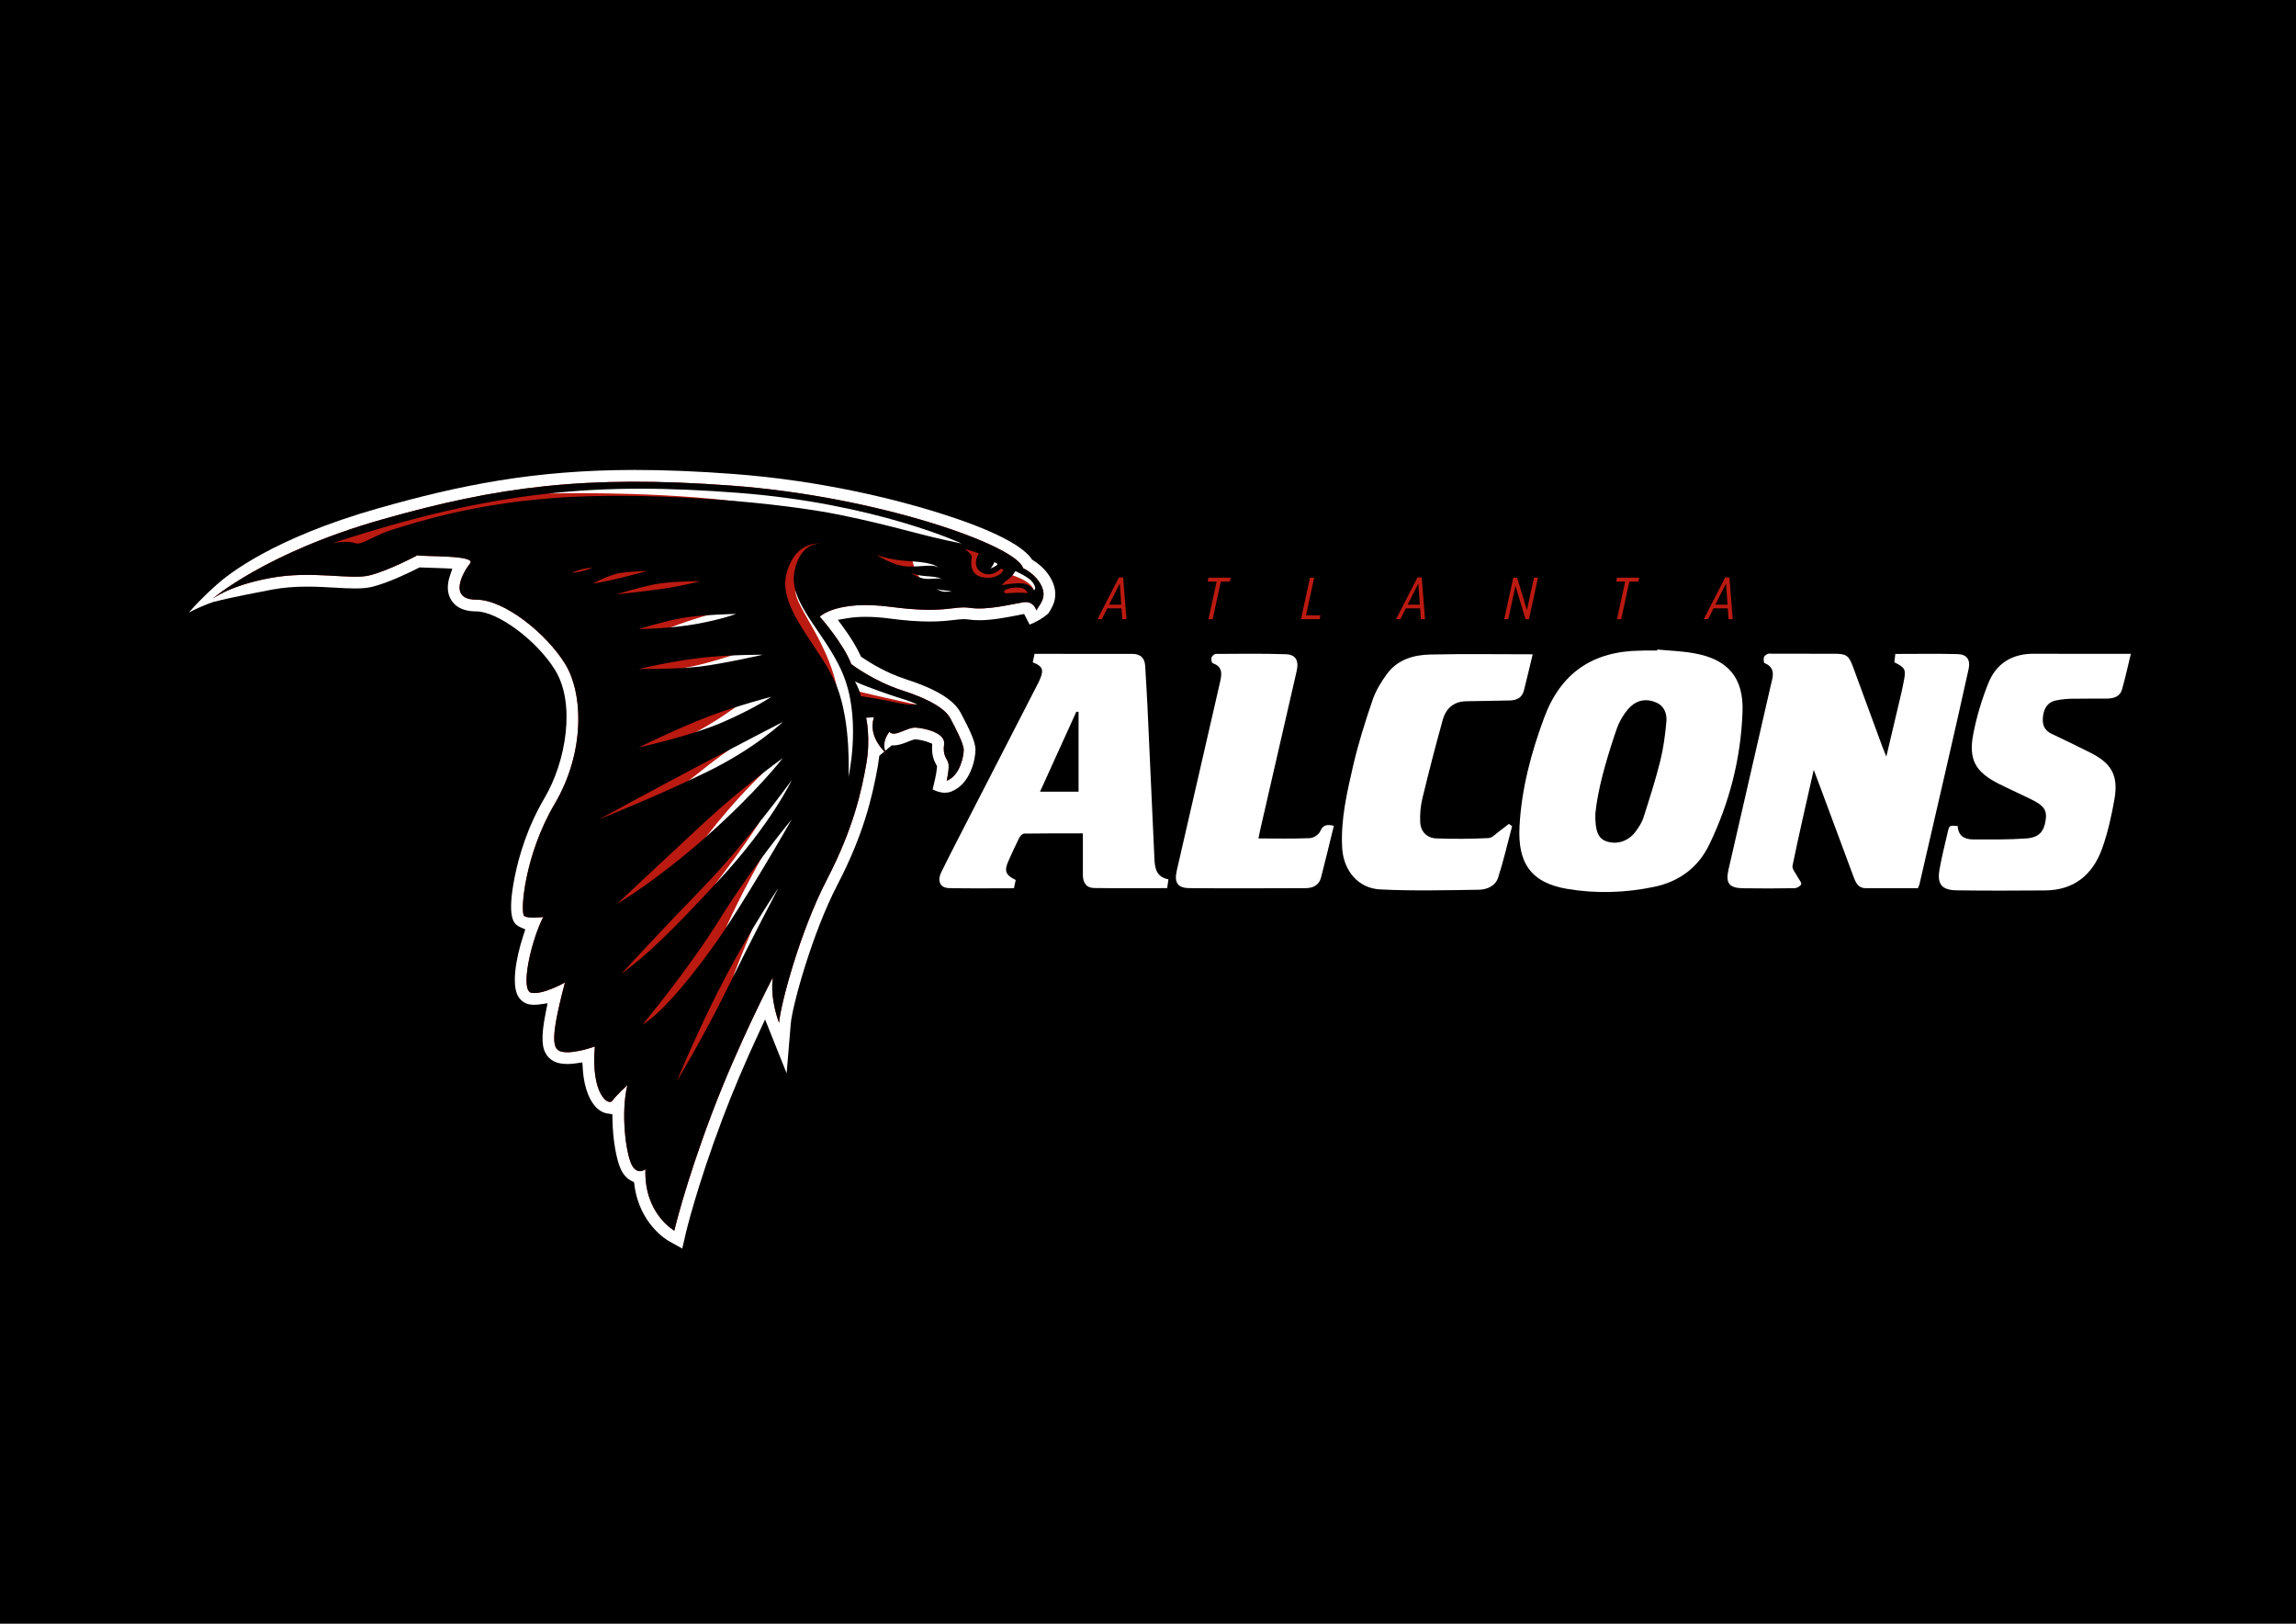 <?xml version="1.0" encoding="utf-8"?>
<!-- Generator: Adobe Illustrator 16.0.0, SVG Export Plug-In . SVG Version: 6.00 Build 0)  -->
<!DOCTYPE svg PUBLIC "-//W3C//DTD SVG 1.1//EN" "http://www.w3.org/Graphics/SVG/1.1/DTD/svg11.dtd">
<svg version="1.1" xmlns="http://www.w3.org/2000/svg" xmlns:xlink="http://www.w3.org/1999/xlink" x="0px" y="0px"
	 width="841.89px" height="595.28px" viewBox="0 0 841.89 595.28" enable-background="new 0 0 841.89 595.28" xml:space="preserve">
<g id="Layer_1">
	<rect width="841.89" height="595.28"/>
</g>
<g id="Layer_2">
	<g>
		<path fill="#FFFFFF" d="M245.158,454.946c-0.434-0.242-10.639-6.103-12.523-20.42l-0.146-1.109l-0.998-0.508
			c-1.621-0.825-2.924-2.27-3.873-4.295c-1.371-2.923-2.909-9.901-3.047-18.316l-0.029-1.803l-1.784-0.265
			c-1.595-0.237-3.128-1.116-4.436-2.541c-1.501-1.638-4.1-5.619-4.632-13.894l-0.148-2.302l-2.282,0.335
			c-1.152,0.169-2.22,0.255-3.173,0.255c-0.464,0-0.906-0.02-1.314-0.058c-1.295-0.116-4.314-0.39-6.264-3.175
			c-1.677-2.393-2.373-6.044-0.319-16.085l0.603-2.949l-2.981,0.418c-0.66,0.093-1.294,0.14-1.886,0.14
			c-0.627,0-1.234-0.05-1.803-0.148c-1.864-0.325-3.451-1.558-4.351-3.38c-1.89-3.828-1.03-12.364,2.243-22.276l0.606-1.835
			l-1.769-0.778c-0.444-0.195-0.844-0.428-1.224-0.713c-1.073-0.804-3.919-2.938-0.809-18.165
			c1.446-7.078,4.502-17.771,10.844-28.519c7.905-13.398,11.5-34.639,3.833-46.991c-6.71-10.81-21.013-21.42-28.875-21.42
			c-5.998,0-8.531-2.699-9.6-4.962c-1.066-2.26-1.086-4.967-0.058-8.046l0.889-2.662l-2.804-0.135
			c-1.914-0.092-3.807-0.144-5.039-0.177c-1.568-0.044-2.697-0.077-3.586-0.122l-0.565-0.029l-0.505,0.256
			c-3.138,1.593-11.062,5.451-16.871,6.863c-1.688,0.411-3.681,0.603-6.275,0.603c-2.245,0-4.716-0.141-7.333-0.29l-0.101-0.006
			c-3.208-0.183-6.525-0.373-10.1-0.373c-4.713,0-8.881,0.348-12.743,1.062c-0.188,0.035-17.194,3.236-21.082,4.446l-0.049-0.091
			c-3.534,1.178-6.779,2.64-9.569,4.089c5.011-5.702,9.851-9.87,9.923-9.932l0.192-0.173c4.178-3.823,20.799-17.148,59.291-28.097
			c29.71-8.451,57.089-14.079,94.143-14.079c10.982,0,22.691,0.472,35.796,1.442c33.219,2.456,60.418,9.624,73.675,13.678
			c25.019,7.649,33.374,13.701,35.977,17.431l0.248,0.355l0.367,0.23c2.235,1.4,5.267,3.871,7.019,7.693
			c2.583,5.636-0.081,9.663-1.361,11.598c0,0-0.135,0.2-0.163,0.243c-2.59,2.194-5.21,3.416-6.811,4.024l-1.997-3.893l-2.604,0.51
			c-3.843,0.751-9.11,1.781-13.911,1.782c-1.377,0-2.663-0.088-3.821-0.263c-0.585-0.09-1.146-0.132-1.759-0.132
			c-1.071,0-2.191,0.131-3.61,0.296c-2.21,0.257-4.962,0.578-8.962,0.578c-4.257,0-9.071-0.363-14.716-1.109
			c-3.106-0.409-6.04-0.617-8.72-0.617c-2.472,0-4.765,0.177-6.813,0.526l-3.384,0.576l2.024,2.773
			c2.745,3.76,4.825,7.183,6.185,10.171l0.246,0.542l0.491,0.335c2.921,1.992,8.885,5.674,16.016,7.965
			c11.002,3.537,17.571,7.561,20.082,12.302l0.047,0.089c3.483,6.581,5.371,10.677,5.371,13.466c0,3.089-1.654,12.544-9.004,15.37
			c-0.674,0.245-1.432,0.376-2.218,0.376c-1.805,0-3.447-0.678-4.482-1.228l0.955-4.138c0.279-1.224,0.529-2.809,0.597-3.774
			l0.043-0.617l-0.294-0.544c-0.596-1.101-1.592-2.943-1.52-6.181l0.033-1.498l-1.399-0.535c-1.344-0.514-3.139-0.924-4.572-1.044
			l-0.346-0.029l-0.337,0.083c-0.54,0.132-1.321,0.437-2.211,0.792c-1.656,0.662-3.368,1.345-5.207,1.356l-0.764,0.005l-4.548,3.8
			l-0.099,0.841c-0.118,1.015-0.269,2.031-0.448,3.021c-2.138,11.882-5.41,25.364-14.794,43.409
			c-9.381,18.044-16.589,44.584-17.12,50.956l-1.516,18.19l-7.9-19.749l-2.075,4.457c-5.279,11.337-9.839,22.081-13.552,31.935
			c-9.542,25.326-13.415,41.845-13.453,42.008l-1.291,5.597L245.158,454.946z"/>
		<path fill="#BB1A11" d="M381.946,214.922c-2.082-4.54-6.81-6.62-6.81-6.62c-2.271-8.324-53.155-26.295-106.877-30.267
			c-53.722-3.972-85.88,0.379-128.442,12.485c-42.562,12.106-62.045,29.132-62.045,29.132s6.053-4.918,21.375-7.756
			c15.323-2.837,29.32,0.757,36.319-0.945c7-1.703,17.592-7.378,17.592-7.378c1.703,0.568,21.943-0.188,19.294,3.027
			c-2.648,3.216-8.134,13.242,2.271,13.242s25.726,12.485,32.536,23.456c6.81,10.972,7.377,32.537-3.783,51.454
			c-11.161,18.916-12.673,39.911-11.161,41.048c1.513,1.135,6.999,0.377,6.999,0.377c-4.351,8.324-8.702,27.051-4.351,27.809
			c4.351,0.754,12.296-3.783,12.296-3.783c-6.243,23.645-4.162,25.156,0,25.537c4.162,0.377,10.971-2.08,10.971-2.08
			c-1.513,17.4,4.918,21.941,6.432,19.859c1.513-2.078,5.485-5.674,5.485-5.674c-2.458,10.217-0.568,24.59,1.472,28.941
			c2.04,4.352,5.148,1.893,5.148,1.893c-0.567,16.268,10.593,22.51,10.593,22.51s3.783-16.457,13.62-42.562
			c9.837-26.104,22.511-50.316,22.511-50.316c-1.135,8.133,2.271,16.646,2.271,16.646c0.567-6.811,7.755-33.67,17.592-52.586
			c9.836-18.917,12.674-32.726,14.376-42.185c1.702-9.458-0.042-17.076-0.042-17.076l2.878-0.138
			c-2.459,7.378,4.541,13.242,4.541,13.242c-2.27-3.973,1.134-7.945,1.134-7.945c1.703,2.27,6.433-1.703,9.648-1.514
			c3.216,0.189,10.971,1.893,10.403,6.055c-0.567,4.16,0.946,5.106,1.514,6.809c0.567,1.702-0.568,6.621-0.568,6.621
			c4.918-1.893,6.242-9.08,6.242-11.35c0-2.271-3.215-8.324-4.918-11.54c-1.703-3.215-6.999-6.809-17.592-10.214
			c-10.593-3.404-18.727-9.647-18.727-9.647c-2.838-7.566-11.539-17.403-11.539-17.403s6.053-6.242,26.104-3.594
			c20.051,2.648,22.89-0.568,29.132,0.379c6.243,0.945,15.701-1.514,19.483-2.082c3.784-0.566,4.729,3.027,4.729,3.027
			C380.811,221.921,384.027,219.462,381.946,214.922z"/>
		<g>
			<path fill="#FFFFFF" d="M201.34,180.918c0,0,34.26-0.939,65.064,2.507c30.804,3.447,31.364,8.419,31.364,8.419l49.372,7.755
				l10.405,0.946l-7.945-4.541l-43.697-11.917l-39.346-4.917l-29.321-1.514h-21.186L201.34,180.918z"/>
			<path fill="#FFFFFF" d="M334.371,203.762c0,0,0.189,9.742,10.405,14.093c10.214,4.351,9.742,1.135,9.742,1.135
				s-7.283-5.581-7.567-9.174C346.667,206.221,334.371,203.762,334.371,203.762z"/>
			<path fill="#FFFFFF" d="M369.461,210.381c0,0,9.948,2.419,9.742,7l1.418-0.946l-0.757-3.027l-6.715-5.58l-2.364,1.135
				L369.461,210.381z"/>
			<path fill="#FFFFFF" d="M313.28,253.133c0,0,20.93,5.075,26.293,5.769l-6.621-3.783l-12.106-3.877l-9.742-4.729L313.28,253.133z"
				/>
			<path fill="#FFFFFF" d="M309.038,258.902c0,0-0.669-0.207-2.315-7.598c-3.722-16.709-15.207-29.205-15.008-34.697l8.134,0.774
				l-0.567,10.341l8.198,13.494l6.81,14.124v17.466l-1.956,13.999l-9.782-4.729l1.019-6.937l2.9-14.376l-5.486-4.224
				L309.038,258.902z"/>
			<path fill="#FFFFFF" d="M262.962,224.569c-0.757,0.126-8.732,2.27-17.014,5.417c-8.796,3.342,2.891,3.536,2.891,3.536
				l16.519-2.647l9.207-5.424c0,0-1.26-3.152-1.891-2.9S262.962,224.569,262.962,224.569z"/>
			<path fill="#FFFFFF" d="M268.276,240.308c0,0-10.487,3.513-17.444,4.554c-7.969,1.193-5.021,6.695-5.021,6.695l20.683-4.036
				l20.052-7.213c0,0-2.271-4.01-2.774-3.884C283.265,236.55,268.276,240.308,268.276,240.308z"/>
			<path fill="#FFFFFF" d="M269.622,259.298c0,0-5.582,4.25-14.193,8.998c-8.64,4.764,26.449-7.281,26.449-7.281l3.784-5.927v-4.161
				l-15.847,5.422L269.622,259.298z"/>
			<path fill="#FFFFFF" d="M267.732,274.708c0,0-2.419,1.266-15.11,11.426c-12.069,9.661,4.539,1.869,4.539,1.869l25.095-13.295
				l8.557-12.811l-9.565,1.639c0,0-15.995,7.494-14.755,9.333S267.732,274.708,267.732,274.708z"/>
			<path fill="#FFFFFF" d="M279.699,283.454c0,0-9.838,9.215-20.667,23.212c-10.909,14.101,4.435,3.405,4.435,3.405l17.528-20.808
				l10.719-14.629l-6.937-0.883L279.699,283.454z"/>
			<path fill="#FFFFFF" d="M278.461,301.485c0,0-4.664,7.557-16.128,22.586l8.064-4.795l23.84-33.922l-3.424-2.775l-9.817,11.98
				L278.461,301.485z"/>
			<path fill="#FFFFFF" d="M279.194,314.646c0,0-7.531,13.206-13.034,25.554l13.699-14.744l12.485-23.961l-1.531-3.656l-4.521,2.9
				L279.194,314.646z"/>
			<path fill="#FFFFFF" d="M275.71,340.95c0,0-3.892,9.174-6.996,17.332l11.651-19.332l7.945-14.879l-4.162-1.516l-9.206,15.637
				L275.71,340.95z"/>
		</g>
		<path d="M381.946,214.922c-2.082-4.541-6.81-6.621-6.81-6.621c-2.271-8.323-53.155-26.294-106.877-30.266
			c-53.722-3.973-85.88,0.378-128.442,12.485c-42.562,12.106-62.046,29.131-62.046,29.131s6.054-4.918,21.376-7.755
			c15.322-2.838,29.319,0.757,36.319-0.946c6.999-1.702,17.592-7.377,17.592-7.377c1.702,0.567,21.942-0.189,19.294,3.026
			c-2.649,3.216-8.134,13.242,2.27,13.242c10.404,0,25.726,12.485,32.536,23.456c6.81,10.972,7.378,32.537-3.784,51.453
			c-11.161,18.917-12.673,39.912-11.161,41.049c1.514,1.135,7,0.377,7,0.377c-4.351,8.324-8.702,27.051-4.351,27.809
			c4.351,0.754,12.295-3.783,12.295-3.783c-6.243,23.645-4.161,25.156,0,25.537c4.162,0.377,10.972-2.08,10.972-2.08
			c-1.514,17.4,4.918,21.941,6.431,19.859c1.513-2.078,5.486-5.674,5.486-5.674c-2.459,10.217-0.568,24.59,1.472,28.941
			c2.04,4.352,5.148,1.893,5.148,1.893c-0.567,16.268,10.593,22.51,10.593,22.51s3.783-16.457,13.62-42.562
			c9.837-26.104,22.511-50.316,22.511-50.316c-1.135,8.133,2.271,16.646,2.271,16.646c0.567-6.811,7.755-33.67,17.592-52.586
			c9.836-18.918,12.674-32.727,14.376-42.185c1.702-9.458-0.042-17.077-0.042-17.077l2.878-0.137
			c-2.459,7.377,4.541,13.243,4.541,13.243c-2.27-3.974,1.134-7.945,1.134-7.945c1.703,2.27,6.433-1.703,9.648-1.514
			c3.216,0.189,10.971,1.893,10.403,6.053c-0.567,4.162,0.946,5.107,1.514,6.811c0.567,1.702-0.568,6.621-0.568,6.621
			c4.918-1.893,6.242-9.08,6.242-11.35c0-2.271-3.215-8.324-4.918-11.54c-1.703-3.215-6.999-6.81-17.592-10.214
			c-10.593-3.406-18.727-9.648-18.727-9.648c-2.838-7.566-11.539-17.402-11.539-17.402s6.053-6.242,26.104-3.594
			c20.051,2.648,22.89-0.568,29.132,0.377c6.243,0.947,15.701-1.513,19.483-2.08c3.784-0.568,4.729,3.027,4.729,3.027
			C380.811,221.921,384.027,219.462,381.946,214.922z M328.224,255.356c2.707,0.904,4.351,1.324,8.086,2.837
			c0,0-2.509,0.559-7.33-0.568c-5.115-1.195-13.337-2.412-13.337-2.412c-0.52-2.648-2.175-5.391-2.175-5.391
			C318.482,252.14,326.131,254.656,328.224,255.356z M209.618,210.015c3.657-1.691,7.693-1.965,7.693-1.965
			C213.654,209.815,209.618,210.015,209.618,210.015z M217.311,213.976c0,0,6.306-3.404,10.425-3.961
			c4.12-0.556,9.625-0.705,9.625-0.705s-3.53,1.009-9.625,2.523C221.641,213.346,217.311,213.976,217.311,213.976z M256.655,244.369
			c-8.449,1.009-22.447,0.883-22.447,0.883s11.729-2.774,22.447-4.036c10.72-1.262,23.079-1.178,23.079-1.178
			S265.106,243.36,256.655,244.369z M282.761,255.466c0,0-5.674,4.036-17.529,9.206c-11.855,5.171-31.023,9.333-31.023,9.333
			s15.512-7.566,25.979-11.477C270.654,258.62,282.761,255.466,282.761,255.466z M255.521,228.731
			c-9.583,1.765-21.313,1.892-21.313,1.892s8.828-2.774,15.891-4.036c7.062-1.261,19.798-1.513,19.798-1.513
			S265.106,226.966,255.521,228.731z M243.164,215.834c-7.315,1.042-16.899,2.051-16.899,2.051s6.559-2.144,13.116-3.531
			c6.557-1.386,17.275-1.261,17.275-1.261S250.478,214.792,243.164,215.834z M219.707,300.36c0,0,21.312-11.602,37.833-20.303
			c16.52-8.702,29.509-15.386,29.509-15.386s-9.878,9.584-28.017,18.412C240.894,291.911,219.707,300.36,219.707,300.36z
			 M226.265,331.384c0,0,18.411-17.276,32.157-30.014c13.747-12.737,28.627-23.457,28.627-23.457s-9.5,12.358-28.017,28.753
			C240.515,323.06,226.265,331.384,226.265,331.384z M266.872,362.028c-8.828,18.033-18.665,34.301-18.665,34.301
			s8.196-20.051,18.033-38.59c9.836-18.537,19.168-32.156,19.168-32.156S275.7,343.995,266.872,362.028z M260.944,347.778
			c-11.098,15.26-19.419,24.213-25.347,27.869c0,0,16.771-20.051,28.5-38.967s26.231-36.32,26.231-36.32
			S272.041,332.517,260.944,347.778z M263.971,322.302c-18.916,20.432-26.566,27.621-36.235,34.807c0,0,13.409-14.627,29.804-31.525
			c16.394-16.899,32.788-39.599,32.788-39.599S282.887,301.875,263.971,322.302z M291.293,209.561
			c-2.397,12.232,13.159,23.836,18.707,39.979c5.548,16.142,1.104,35.31,1.104,35.31s1.167-19.672-4.382-33.544
			c-5.548-13.872-21.861-28.25-18.286-41.231c3.433-12.466,12.945-10.727,12.945-10.727S293.556,198.01,291.293,209.561z
			 M321.224,203.258c0,0,3.911,2.017,12.864,2.521c8.953,0.505,9.836,2.271,9.836,2.271c-2.018-1.388-6.054-0.126-11.349-0.378
			C327.277,207.419,321.224,203.258,321.224,203.258z M339.582,212.222c-2.648-0.125-5.675-2.207-5.675-2.207
			s1.956,1.009,6.432,1.261c4.476,0.253,4.918,1.135,4.918,1.135C344.246,211.718,342.229,212.348,339.582,212.222z
			 M346.196,216.942c-1.33-0.063-2.849-1.108-2.849-1.108s0.981,0.506,3.229,0.633c2.246,0.126,2.467,0.569,2.467,0.569
			C348.538,216.689,347.524,217.006,346.196,216.942z M307.982,188.755c-20.934-4.288-64.567-8.323-98.869-6.559
			c-34.301,1.765-57.253,9.585-64.82,11.855c-7.566,2.27-11.602,6.054-14.125,5.044c-2.522-1.009-8.071,0-8.071,0
			c60.028-19.674,98.147-22.267,148.557-18.412c50.409,3.855,81.971,18.58,81.971,18.58
			C336.882,196.148,328.917,193.042,307.982,188.755z M358.931,211.213c-3.532-1.461-2.838-5.875-2.585-6.884
			c0.251-1.009-2.585-3.09-2.585-3.09c1.389,0.379,5.171,1.64,5.171,1.64c-1.135,1.829-2.208,5.334,1.324,7.136
			c3.533,1.801,6.748-1.524,6.748-1.524c0.252-0.063,0.945,0.504,0.945,0.504C366.435,211.832,362.003,212.484,358.931,211.213z
			 M369.083,217.507c-1.262,0.126-0.756-1.071-0.756-1.071c1.071-0.693,3.594-1.261,5.864-0.946c2.27,0.315,2.585,2.027,2.585,2.027
			C375.578,217.084,370.344,217.381,369.083,217.507z M379.171,216.436c0,0-1.199-2.145-3.972-2.522
			c-2.774-0.379-7.819,0.63-7.819,0.63s0.568-0.986,2.271-2.133s2.647-3.038,2.647-3.038s4.919,2.145,6.243,3.973
			C379.864,215.175,379.738,215.87,379.171,216.436z"/>
		<path fill="#FFFFFF" d="M364.637,206.079c0,0-0.804,1.939-1.56,2.318c0,0,1.892-0.473,2.743-1.561
			C365.819,206.835,365.395,206.41,364.637,206.079z"/>
	</g>
	<g>
		<path fill="#BB1A11" d="M410.273,211.71h1.563l1.216,15.286h-1.542l-0.282-3.974h-5.211l-2.019,3.974h-1.563L410.273,211.71z
			 M411.142,221.676l-0.543-7.773l-3.93,7.773H411.142z"/>
		<path fill="#BB1A11" d="M446.107,213.208h-3.301l0.305-1.411h8.164l-0.326,1.411h-3.3l-2.997,13.788h-1.541L446.107,213.208z"/>
		<path fill="#BB1A11" d="M480.335,211.797h1.542l-2.996,13.788h5.319l-0.326,1.411h-6.839L480.335,211.797z"/>
		<path fill="#BB1A11" d="M519.751,211.71h1.563l1.216,15.286h-1.542l-0.282-3.974h-5.211l-2.02,3.974h-1.563L519.751,211.71z
			 M520.619,221.676l-0.542-7.773l-3.931,7.773H520.619z"/>
		<path fill="#BB1A11" d="M554.868,211.797h1.434l3.582,11.877l2.584-11.877h1.477l-3.3,15.199h-1.281l-3.67-12.181l-2.648,12.181
			h-1.477L554.868,211.797z"/>
		<path fill="#BB1A11" d="M595.914,213.208h-3.301l0.305-1.411h8.164l-0.326,1.411h-3.3l-2.997,13.788h-1.541L595.914,213.208z"/>
		<path fill="#BB1A11" d="M632.574,211.71h1.563l1.216,15.286h-1.542l-0.282-3.974h-5.211l-2.02,3.974h-1.562L632.574,211.71z
			 M633.442,221.676l-0.542-7.773l-3.931,7.773H633.442z"/>
	</g>
	<g>
		<g>
			<path fill-rule="evenodd" clip-rule="evenodd" fill="#FFFFFF" d="M691.669,277.376c1.985-8.398,3.761-15.878,5.519-23.362
				c0.347-1.481,0.632-2.976,0.925-4.468c0.806-4.118,0.454-4.816-3.493-6.732c0.104-0.902,0.215-1.875,0.35-3.067
				c7.722,0,15.323-0.135,22.916,0.062c3.301,0.086,4.693,2.096,3.969,5.414c-2.646,12.083-5.411,24.143-8.17,36.201
				c-3.257,14.237-6.551,28.465-9.842,42.692c-0.11,0.482-0.359,0.934-0.59,1.512c-6.421,0-12.811,0.016-19.202-0.006
				c-2.654-0.01-3.581-1.992-4.343-4.039c-4.108-11.015-8.187-22.04-12.281-33.062c-0.692-1.863-1.408-3.718-2.375-6.272
				c-2.743,12.18-5.413,23.627-7.774,35.137c-0.257,1.242,1.265,2.852,1.978,4.285c0.426,0.857,1.399,1.871,1.189,2.498
				c-0.236,0.695-1.533,1.441-2.379,1.457c-6.301,0.115-12.604,0.127-18.904,0.027c-5.139-0.082-6.504-1.852-5.347-6.908
				c5.131-22.438,10.34-44.859,15.446-67.303c0.695-3.05,2.151-6.49-2.236-8.348c-0.343-0.144-0.412-1.485-0.222-2.161
				c0.145-0.508,0.853-0.989,1.415-1.207c0.531-0.206,1.202-0.056,1.814-0.056c7.52,0,15.042-0.007,22.562,0.003
				c4.459,0.005,5.328,0.636,6.891,4.89c3.565,9.705,7.133,19.408,10.706,29.108C690.539,274.616,690.936,275.544,691.669,277.376z"
				/>
			<path fill-rule="evenodd" clip-rule="evenodd" fill="#FFFFFF" d="M607.69,238.123c4.534,0.443,9.126,0.581,13.597,1.39
				c12.34,2.234,18.105,8.906,17.659,21.482c-0.604,17.002-4.773,33.282-12.182,48.618c-4.087,8.459-11.035,13.607-20.258,15.527
				c-10.535,2.193-21.153,2.533-31.771,0.758c-13.624-2.277-18.264-9.76-17.561-22.975c0.733-13.734,4.266-26.955,9.061-39.877
				c6.129-16.51,17.997-24.348,35.328-24.509c0.61-0.006,1.219-0.051,1.828-0.054c1.422-0.009,2.843-0.003,4.266-0.003
				C607.669,238.361,607.678,238.242,607.69,238.123z M584.978,298.269c-0.142,6.523,1.096,9.154,4.052,10.174
				c3.98,1.375,8.31-0.102,10.955-3.895c1.036-1.486,2.087-3.074,2.628-4.777c2.18-6.844,4.39-13.693,6.134-20.656
				c1.179-4.695,1.82-9.561,2.271-14.39c0.27-2.889-0.616-5.778-3.634-7.134c-3.339-1.501-6.668-1.127-9.383,1.342
				c-1.537,1.397-2.745,3.252-3.771,5.086c-0.979,1.751-1.616,3.713-2.25,5.631C588.733,279.478,585.878,289.402,584.978,298.269z"
				/>
			<path fill-rule="evenodd" clip-rule="evenodd" fill="#FFFFFF" d="M372.438,322.614c-0.222,1.045-0.409,1.926-0.646,3.037
				c-7.928,0-15.84,0.109-23.747-0.053c-3.325-0.068-4.512-2.576-2.859-5.932c3.496-7.092,7.146-14.107,10.759-21.143
				c8.013-15.604,16.042-31.199,24.06-46.801c0.51-0.991,1.034-1.98,1.452-3.011c1.321-3.25,0.754-4.532-2.772-5.887
				c0.207-0.979,0.424-2.008,0.657-3.114c12.101,0,23.985-0.015,35.87,0.01c2.896,0.007,4.54,1.458,4.704,4.439
				c0.271,4.865,0.598,9.729,0.824,14.597c0.876,18.775,1.732,37.552,2.572,56.33c0.155,3.476,0.889,6.507,5.133,7.284
				c-0.157,1.094-0.297,2.059-0.469,3.232c-9.015,0-17.937,0.084-26.854-0.047c-2.819-0.043-4.048-2.006-4.052-4.73
				c-0.007-4.973-0.002-9.943-0.002-15.293c-7.583,0-14.566-0.043-21.545,0.071c-0.628,0.011-1.47,0.923-1.819,1.614
				c-1.414,2.805-2.706,5.672-3.984,8.543C368.145,319.302,368.737,320.853,372.438,322.614z M381.353,290.247
				c5.184,0,9.896,0,14.131,0c0-9.906,0-19.588,0-29.271c-0.27-0.018-0.541-0.033-0.81-0.051
				C390.292,270.569,385.911,280.214,381.353,290.247z"/>
			<path fill-rule="evenodd" clip-rule="evenodd" fill="#FFFFFF" d="M717.854,302.849c0.141,3.532,2.455,4.891,5.636,4.895
				c6.49,0.008,13,0.119,19.46-0.352c4.734-0.344,6.553-2.518,7.17-6.859c0.477-3.354-0.614-5.113-4.764-7.193
				c-4.079-2.043-8.254-3.887-12.33-5.93c-8.673-4.346-11.299-8.878-9.461-18.371c1.225-6.316,3.116-12.596,5.51-18.571
				c2.915-7.278,8.753-10.853,16.76-10.794c11.675,0.083,23.348,0.021,35.499,0.021c-1.107,4.535-2.034,8.849-3.238,13.087
				c-0.759,2.667-3.095,3.301-5.572,3.328c-4.369,0.046-8.74-0.028-13.107,0.062c-1.812,0.037-3.64,0.258-5.424,0.594
				c-3.001,0.562-4.391,2.64-4.823,5.525c-0.446,2.988,0.156,5.367,3.204,6.782c4.688,2.175,9.308,4.497,13.939,6.789
				c7.958,3.938,10.527,8.404,9.004,17.139c-1.058,6.068-2.419,12.168-4.472,17.961c-3.43,9.682-10.283,15.414-20.987,15.486
				c-10.768,0.072-21.537,0.127-32.303-0.035c-5.615-0.082-7.335-2.254-6.366-7.721c0.809-4.586,1.954-9.113,3.007-13.652
				C714.772,302.554,714.822,302.565,717.854,302.849z"/>
			<path fill-rule="evenodd" clip-rule="evenodd" fill="#FFFFFF" d="M562.003,239.875c-1.106,4.589-2.117,8.924-3.202,13.239
				c-0.678,2.697-2.66,3.647-5.259,3.689c-5.282,0.087-10.563,0.225-15.847,0.287c-4.643,0.054-7.497,2.612-8.661,6.782
				c-2.668,9.564-5.146,19.188-7.477,28.841c-0.681,2.819-0.94,5.836-0.792,8.729c0.176,3.443,2.417,5.793,5.852,5.928
				c6.383,0.251,12.789,0.193,19.168-0.12c1.432-0.071,2.812-1.69,4.174-2.655c1.129-0.801,2.197-1.689,3.294-2.539
				c0.402,0.273,0.804,0.549,1.205,0.822c-1.67,6.281-3.132,12.628-5.102,18.814c-0.981,3.084-4.056,4.461-7.065,4.502
				c-12.075,0.17-24.178,0.494-36.225-0.119c-8.124-0.416-13.437-6.953-13.915-15.158c-0.607-10.389,1.762-20.423,4.064-30.391
				c1.868-8.078,4.399-16.025,7.076-23.88c1.157-3.392,3.116-6.626,5.247-9.54c3.85-5.263,9.728-7.009,15.842-7.148
				C536.765,239.678,549.159,239.875,562.003,239.875z"/>
			<path fill-rule="evenodd" clip-rule="evenodd" fill="#FFFFFF" d="M461.446,307.389c6.546,0,12.725,0.149,18.888-0.116
				c1.331-0.057,3.25-1.326,3.759-2.521c1.02-2.395,2.494-2.566,4.999-2.012c-1.565,6.361-3.066,12.708-4.71,19.018
				c-0.718,2.756-2.934,3.842-5.563,3.854c-14.222,0.057-28.443,0.111-42.663-0.006c-4.373-0.037-5.668-2.037-4.66-6.436
				c5.247-22.912,10.525-45.818,15.785-68.73c0.679-2.963,1.35-5.909-2.607-7.304c-0.372-0.131-0.637-1.437-0.446-2.038
				c0.184-0.581,1.016-1.356,1.569-1.36c8.531-0.054,17.067-0.16,25.594,0.107c3.717,0.116,4.951,2.292,4.062,6.189
				c-4.42,19.37-8.888,38.728-13.336,58.09C461.89,305.106,461.71,306.101,461.446,307.389z"/>
		</g>
	</g>
	<g>
	</g>
	<g>
	</g>
	<g>
	</g>
	<g>
	</g>
	<g>
	</g>
</g>
</svg>
